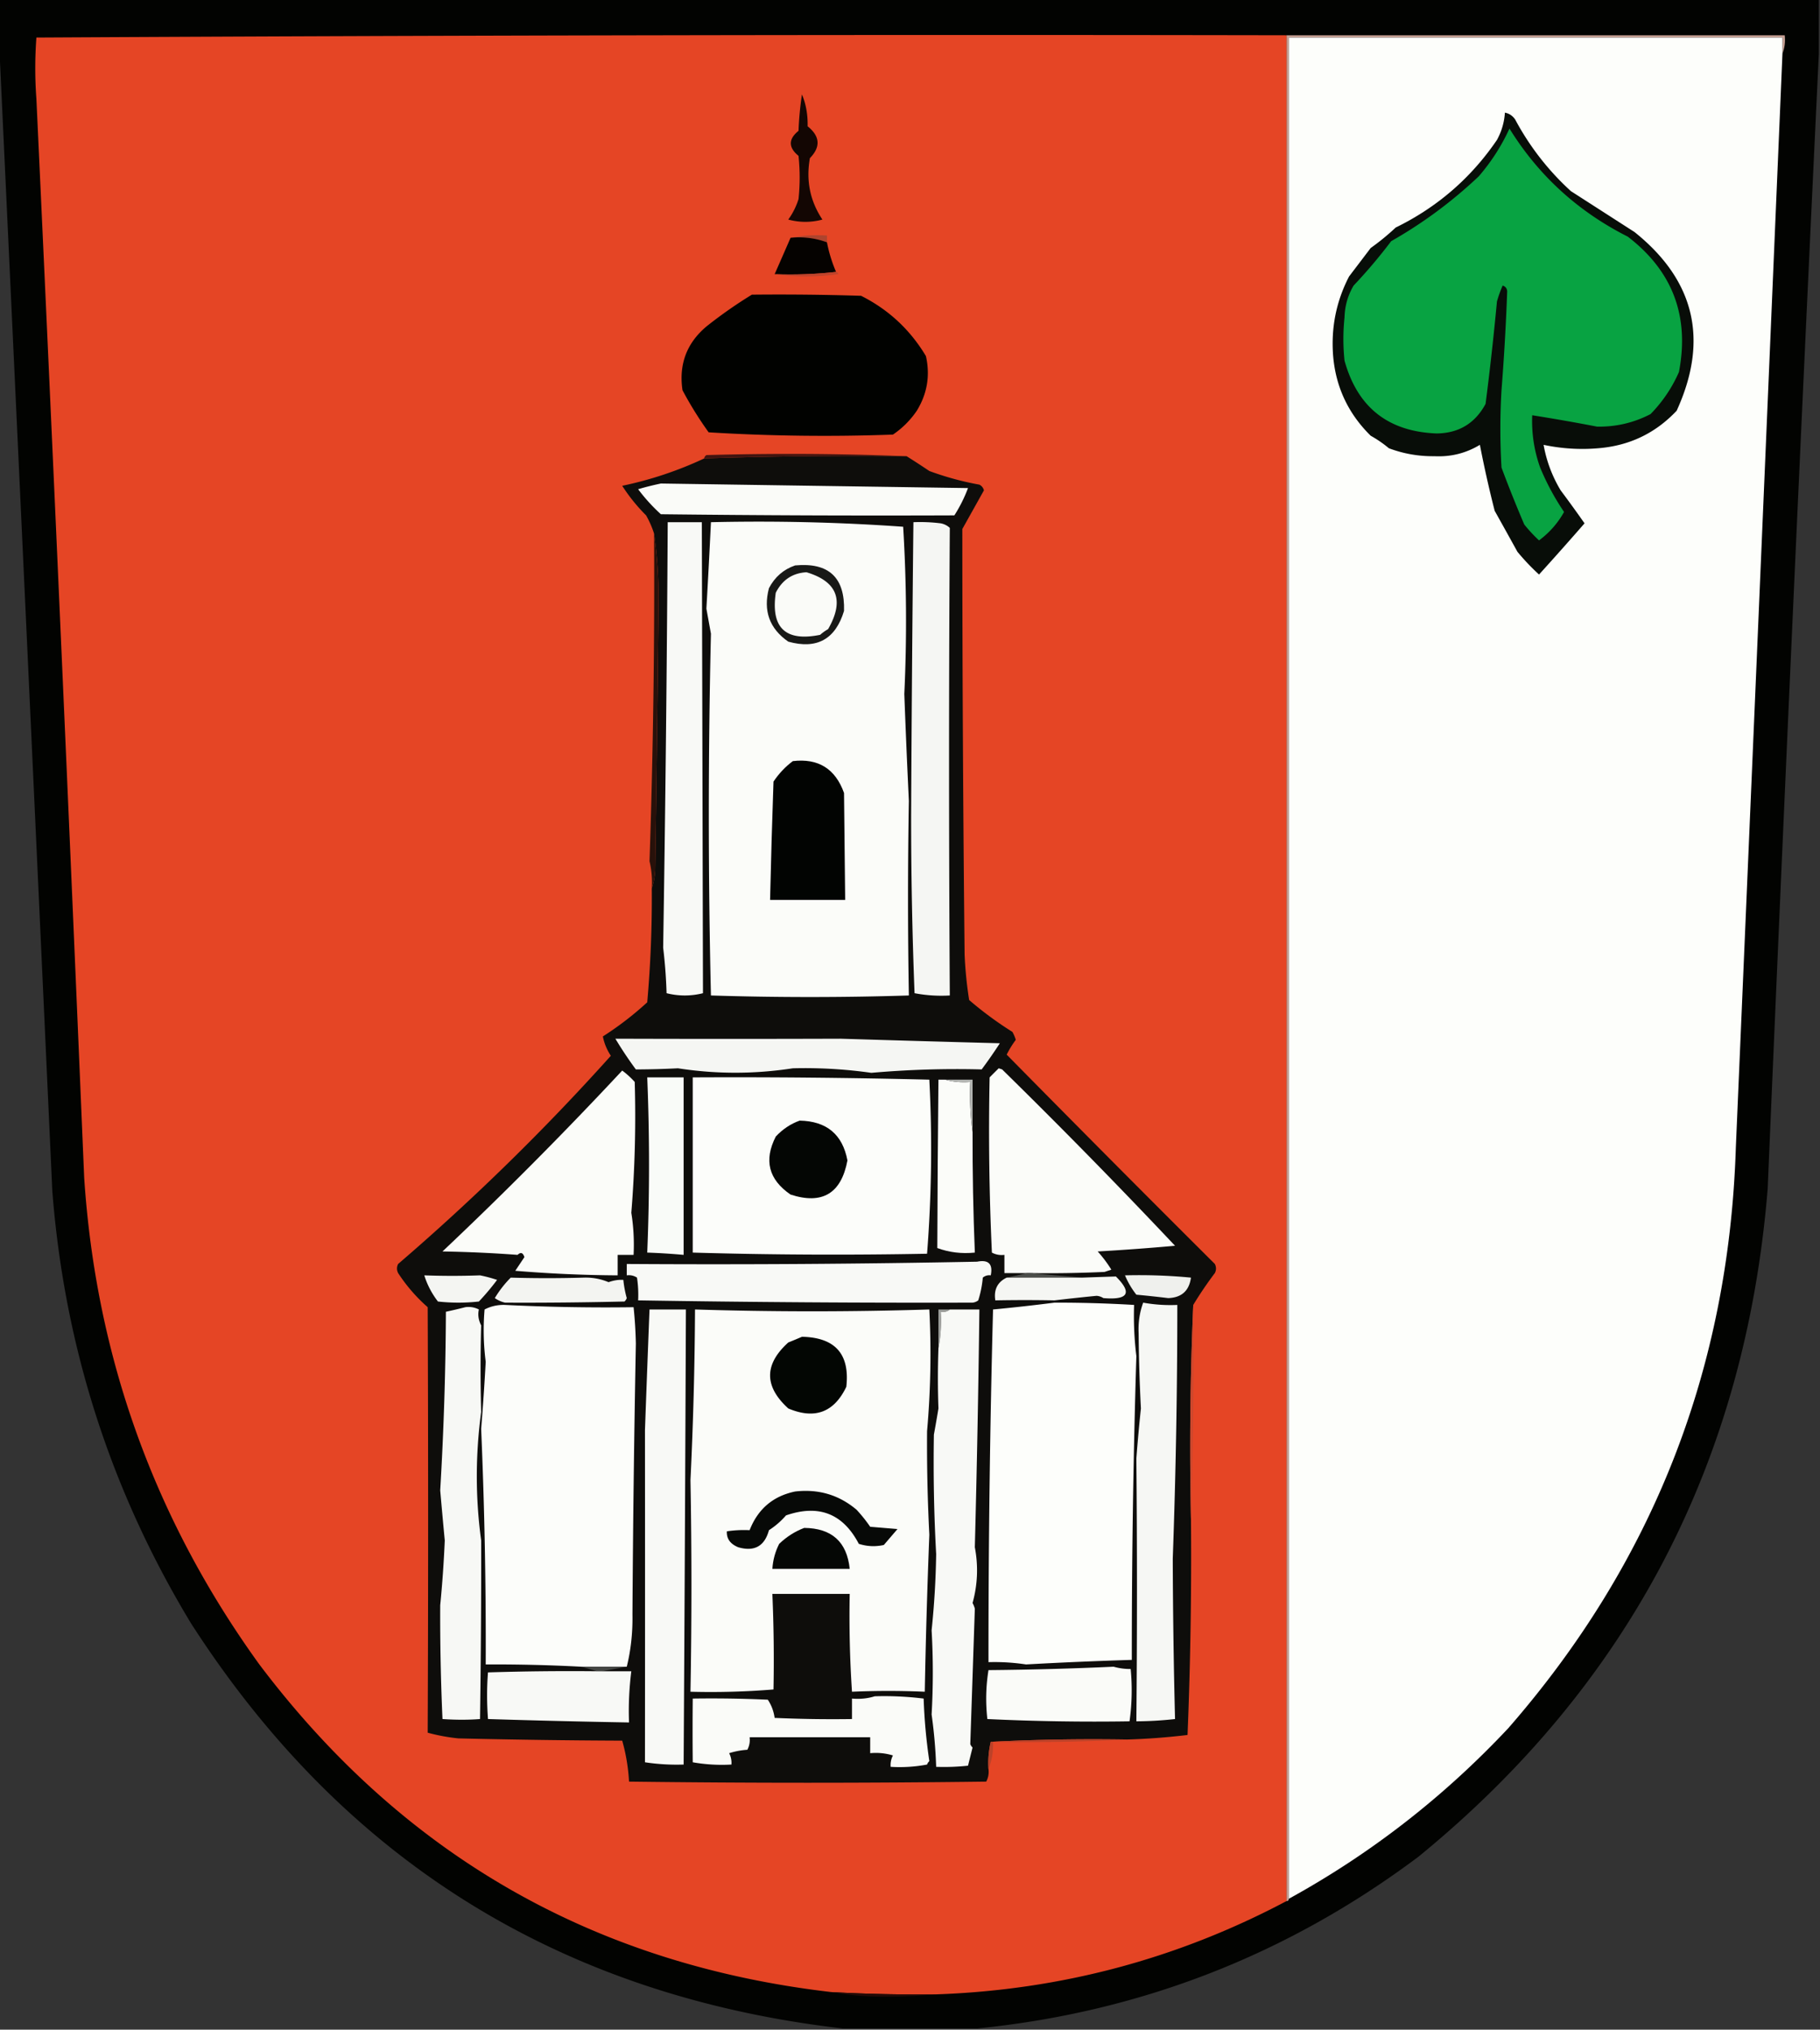 <svg xmlns="http://www.w3.org/2000/svg" width="800" height="892" style="shape-rendering:geometricPrecision;text-rendering:geometricPrecision;image-rendering:optimizeQuality;fill-rule:evenodd;clip-rule:evenodd"><rect width="100%" height="100%" fill="#333333" stroke="none"/><path style="opacity:1" fill="#020301" d="M-.5-.5h800v24a92061.966 92061.966 0 0 0-22.5 499c-9.774 120.068-60.941 217.901-153.5 293.5-57.607 43.15-122.273 68.316-194 75.5h-59c-123.844-14.309-219.344-73.643-286.5-178-35.332-58.336-55.666-121.67-61-190C15.247 354.34 7.413 185.34-.5 16.5v-17z"/><path style="opacity:1" fill="#c7a094" d="M565.5 15.5h219c.306 2.885-.027 5.552-1 8v-7h-217v818c0 .667-.333 1-1 1v-820z"/><path style="opacity:1" fill="#e54525" d="M565.5 15.5v820c-47.989 25.428-99.322 39.094-154 41a699.938 699.938 0 0 1-46-1c-104.368-12.102-188.202-60.102-251.5-144-46.138-63.839-71.805-135.172-77-214-6.63-158.018-13.63-316.018-21-474-.667-9-.667-18 0-27 183.097-1 366.264-1.333 549.5-1z"/><path style="opacity:1" fill="#fdfefb" d="M783.5 23.5a751715.233 751715.233 0 0 1-20.5 481c-3.119 97.18-36.452 182.18-100 255-28.338 30.214-60.505 55.214-96.5 75v-818h217v7z"/><path style="opacity:1" fill="#130603" d="M352.5 41.5c1.78 4.227 2.614 8.894 2.5 14 5.47 4.4 5.804 9.066 1 14-1.766 9.835.068 18.835 5.5 27-5 1.333-10 1.333-15 0a31.64 31.64 0 0 0 4.5-9 90.455 90.455 0 0 0 0-19c-4.51-3.693-4.51-7.36 0-11 .215-5.415.715-10.748 1.5-16z"/><path style="opacity:1" fill="#080d08" d="M661.5 49.5c1.871.359 3.371 1.359 4.5 3A117.264 117.264 0 0 0 690.5 84l28 18c26.521 21.262 32.688 47.429 18.5 78.5-9.321 9.909-20.821 15.409-34.5 16.5a81.6 81.6 0 0 1-24-1.5c1.264 7.109 3.764 13.775 7.5 20 3.59 4.804 7.09 9.638 10.5 14.5a1489.587 1489.587 0 0 1-20 22.5 98.663 98.663 0 0 1-9.5-10c-3.3-5.98-6.634-11.98-10-18a506.591 506.591 0 0 1-6.5-29c-6.105 3.69-12.772 5.357-20 5-6.913.085-13.58-1.082-20-3.5a52.108 52.108 0 0 0-8-5.5c-9.831-9.674-15.331-21.34-16.5-35-.993-12.412 1.34-24.079 7-35l9.5-12.5a105.735 105.735 0 0 0 11-9c18.26-8.93 33.094-21.764 44.5-38.5 2.056-3.768 3.222-7.768 3.5-12z"/><path style="opacity:1" fill="#08a342" d="M663.5 56.5c12.741 20.59 30.074 36.424 52 47.5 19.705 15.105 27.205 34.938 22.5 59.5-3.053 6.944-7.219 13.111-12.5 18.5-7.345 3.809-15.178 5.642-23.5 5.5a844.85 844.85 0 0 0-28.5-5 60.487 60.487 0 0 0 3.5 23 108.76 108.76 0 0 0 10.5 19.5c-2.752 4.922-6.418 9.088-11 12.5a65.066 65.066 0 0 1-6.5-7 582.625 582.625 0 0 1-10-25 289.106 289.106 0 0 1 0-34 1023.922 1023.922 0 0 0 2.5-43.5c-.113-1.28-.78-2.113-2-2.5a56.268 56.268 0 0 0-2.5 7 1311.082 1311.082 0 0 1-5 45c-4.597 8.55-11.764 12.883-21.5 13-21.308-.81-34.808-11.476-40.5-32a90.455 90.455 0 0 1 0-19c.13-5.052 1.463-9.719 4-14a228.87 228.87 0 0 0 16.5-19.5c13.917-7.9 26.75-17.4 38.5-28.5 5.533-6.415 10.033-13.415 13.5-21z"/><path style="opacity:1" fill="#ad442e" d="M347.5 104.5c5.14-.988 10.474-1.321 16-1v3c-5.032-1.87-10.365-2.537-16-2z"/><path style="opacity:1" fill="#050200" d="M347.5 104.5c5.635-.537 10.968.13 16 2a63.538 63.538 0 0 0 4 13c-8.818.993-17.818 1.327-27 1a4158.152 4158.152 0 0 0 7-16z"/><path style="opacity:1" fill="#bf432b" d="M367.5 119.5c.543.06.876.393 1 1-9.492 1.322-18.825 1.322-28 0 9.182.327 18.182-.007 27-1z"/><path style="opacity:1" fill="#010200" d="M330.5 129.5c16.003-.167 32.003 0 48 .5 12.064 6.064 21.564 14.897 28.5 26.5 1.912 8.529.579 16.529-4 24a39.314 39.314 0 0 1-10.5 10.5 831.247 831.247 0 0 1-81-1 160.788 160.788 0 0 1-11.5-18.5c-1.669-11.358 1.831-20.691 10.5-28a198.357 198.357 0 0 1 20-14z"/><path style="opacity:1" fill="#421410" d="M398.5 200.5a2028.55 2028.55 0 0 0-89 1c.111-.617.444-1.117 1-1.5 29.503-.83 58.836-.664 88 .5z"/><path style="opacity:1" fill="#0e0d0b" d="M398.5 200.5a340.985 340.985 0 0 1 10 6.5 129.86 129.86 0 0 0 22 6c1.016.519 1.682 1.353 2 2.5l-9.5 17a18503.5 18503.5 0 0 0 1 187c.289 6.708.955 13.375 2 20a156.997 156.997 0 0 0 19 14 16.2 16.2 0 0 1 1.5 3.5 42.275 42.275 0 0 0-4 6.5c30.24 30.701 60.74 61.367 91.5 92 .667 1.333.667 2.667 0 4a166.797 166.797 0 0 0-9.5 14 1459.462 1459.462 0 0 0-1 94 1930.39 1930.39 0 0 1-1.5 95 296.997 296.997 0 0 1-26.5 2c-20.011-.333-40.011 0-60 1a40.282 40.282 0 0 0-1 12c.239 1.967-.094 3.801-1 5.5a6159.42 6159.42 0 0 1-157 0c-.353-6.206-1.353-12.206-3-18a3615.356 3615.356 0 0 1-72-1 82.662 82.662 0 0 1-13.5-2.5c.258-62.309.258-124.642 0-187a73.125 73.125 0 0 1-13-15c-.667-1.333-.667-2.667 0-4a1009.514 1009.514 0 0 0 93.5-91.5c-1.767-2.707-2.934-5.54-3.5-8.5a141.17 141.17 0 0 0 19.5-15 520.382 520.382 0 0 0 2-50c.817-2.469 1.317-5.135 1.5-8 .58-40.098 1.08-79.931 1.5-119.5-.002-9.858-.668-19.358-2-28.5a42.302 42.302 0 0 0-3.5-8 77.36 77.36 0 0 1-10.5-13c12.412-2.582 24.412-6.582 36-12a2028.55 2028.55 0 0 1 89-1z"/><path style="opacity:1" fill="#fafbf8" d="M290.5 212.5c44.981.677 89.981 1.344 135 2a63.881 63.881 0 0 1-6 12c-43.001.167-86.001 0-129-.5a77.742 77.742 0 0 1-10-11 127.108 127.108 0 0 1 10-2.5z"/><path style="opacity:1" fill="#f8f9f6" d="M293.5 229.5h15c.174 69.036.341 138.036.5 207-5.333 1.333-10.667 1.333-16 0a224.398 224.398 0 0 0-1.5-20c.996-62.51 1.662-124.843 2-187z"/><path style="opacity:1" fill="#fbfcf9" d="M312.5 229.5c28.392-.653 56.559.013 84.5 2a683.935 683.935 0 0 1 .5 73.5c.586 15.73 1.252 31.397 2 47a2461.538 2461.538 0 0 0 0 85.5c-28.994.913-57.994.913-87 0a3392.977 3392.977 0 0 1 0-159l-2-11a3922.857 3922.857 0 0 0 2-38z"/><path style="opacity:1" fill="#f5f6f3" d="M401.5 229.5a72.367 72.367 0 0 1 12 .5c1.544.29 2.877.956 4 2-.445 67.294-.445 135.794 0 205.5a62.792 62.792 0 0 1-15.5-1 1975.522 1975.522 0 0 1-1.5-78.5c.204-42.85.538-85.683 1-128.5z"/><path style="opacity:1" fill="#29110a" d="M287.5 234.5c1.332 9.142 1.998 18.642 2 28.5-.42 39.569-.92 79.402-1.5 119.5-.183 2.865-.683 5.531-1.5 8a40.282 40.282 0 0 0-1-12 3657.856 3657.856 0 0 0 2-144z"/><path style="opacity:1" fill="#181917" d="M349.5 248.5c14.777-1.387 21.943 5.279 21.5 20-3.785 12.475-11.951 16.975-24.5 13.5-8.276-5.743-11.11-13.576-8.5-23.5 2.577-4.927 6.411-8.26 11.5-10z"/><path style="opacity:1" fill="#fafbf8" d="M354.5 251.5c13.583 4.067 16.75 12.4 9.5 25a20.499 20.499 0 0 0-3.5 2.5c-15.243 3.091-21.743-3.076-19.5-18.5 2.86-5.651 7.36-8.651 13.5-9z"/><path style="opacity:1" fill="#020402" d="M348.5 334.5c11.185-1.324 18.685 3.343 22.5 14 .137 15.575.304 31.242.5 47h-33c.384-17.271.884-34.604 1.5-52 2.362-3.527 5.196-6.527 8.5-9z"/><path style="opacity:1" fill="#f5f6f3" d="M270.5 456.5c33.03.111 66.03.111 99 0 23.451.719 46.784 1.386 70 2a220.905 220.905 0 0 1-8 11.5 427.303 427.303 0 0 0-48.5 1.5 207.693 207.693 0 0 0-34.5-2c-16.888 2.597-33.721 2.597-50.5 0-6.048.314-12.214.481-18.5.5-3.248-4.4-6.248-8.9-9-13.5z"/><path style="opacity:1" fill="#fbfcf9" d="M452.5 559.5h-11v-8c-1.967.239-3.801-.094-5.5-1a1155.211 1155.211 0 0 1-1-77 274.262 274.262 0 0 1 4-4l1.5.5a2776.632 2776.632 0 0 1 76 77.5 1031.329 1031.329 0 0 1-34 2.5 55.337 55.337 0 0 1 6 8l-3 1c-10.995.5-21.995.667-33 .5zM273.5 470.5c1.917 1.409 3.75 3.076 5.5 5a523.643 523.643 0 0 1-1.5 57.5 88.665 88.665 0 0 1 1 18.5h-7v9a580.229 580.229 0 0 1-45-2l4-6c-.605-1.981-1.605-2.315-3-1a579.766 579.766 0 0 0-33-1.5 1775.569 1775.569 0 0 0 79-79.5z"/><path style="opacity:1" fill="#f9fbf8" d="M284.5 473.5h16v78a291.573 291.573 0 0 0-16-1 940.61 940.61 0 0 0 0-77z"/><path style="opacity:1" fill="#fcfdfa" d="M304.5 473.5c34.674-.184 69.341.149 104 1a592.02 592.02 0 0 1-1 76.5c-34.501.659-68.834.493-103-.5v-77z"/><path style="opacity:1" fill="#fbfcf9" d="M415.5 474.5c3.462.982 7.129 1.315 11 1-.325 7.519.008 14.852 1 22-.042 17.642.291 35.309 1 53-5.803.587-11.303-.08-16.5-2 .074-24.463.241-49.13.5-74h3z"/><path style="opacity:1" fill="#b4b6b3" d="M415.5 474.5h12v23c-.992-7.148-1.325-14.481-1-22-3.871.315-7.538-.018-11-1z"/><path style="opacity:1" fill="#040604" d="M351.5 492.5c11.853.232 18.853 6.066 21 17.5-2.719 14.522-11.052 19.522-25 15-9.652-6.596-11.819-15.096-6.5-25.5 3.043-3.254 6.543-5.587 10.5-7z"/><path style="opacity:1" fill="#f8f9f6" d="M429.5 554.5c5-1 7 1 6 6-1.322-.17-2.489.163-3.5 1a45.984 45.984 0 0 1-2 10 4.933 4.933 0 0 1-2.5 1c-48.962.128-97.962-.206-147-1a50.464 50.464 0 0 0-.5-10c-1.356-.88-2.856-1.214-4.5-1v-5c51.503.332 102.836-.001 154-1z"/><path style="opacity:1" fill="#4b4d4a" d="M451.5 559.5h1l23 2h-33l9-2z"/><path style="opacity:1" fill="#eff0ed" d="M494.5 560.5c9.706-.255 19.373.079 29 1-.793 5.792-4.126 8.792-10 9a497.465 497.465 0 0 0-14-1.5 36.74 36.74 0 0 1-5-8.5z"/><path style="opacity:1" fill="#f4f5f2" d="M186.5 560.5c8.222.301 16.388.301 24.5 0a61.04 61.04 0 0 1 7.5 2 108.03 108.03 0 0 1-8 9.5c-6 .667-12 .667-18 0-2.709-3.521-4.709-7.354-6-11.5z"/><path style="opacity:1" fill="#f3f4f1" d="M224.5 561.5a552.43 552.43 0 0 0 32 0c3.83-.133 7.496.534 11 2 2.292-.809 4.459-1.143 6.5-1 .27 2.724.77 5.391 1.5 8a3.647 3.647 0 0 1-1 1.5c-17.94.415-35.44.582-52.5.5a12.793 12.793 0 0 1-4.5-2 47.22 47.22 0 0 1 7-9z"/><path style="opacity:1" fill="#f5f6f3" d="M442.5 561.5h33c5.033-.172 10.033-.339 15-.5 7.283 7.25 5.45 10.416-5.5 9.5a6.293 6.293 0 0 0-3-1 847.724 847.724 0 0 0-18.5 2 674.698 674.698 0 0 0-26 0c-.729-4.696.938-8.03 5-10z"/><path style="opacity:1" fill="#fdfefb" d="M463.5 572.5c11.68-.027 23.346.306 35 1a145.381 145.381 0 0 0 1 22.5 4298.225 4298.225 0 0 0-2 133.5 1879.71 1879.71 0 0 0-46.5 2 92.202 92.202 0 0 0-16.5-1 5785.88 5785.88 0 0 1 2-155 841.247 841.247 0 0 0 27-3z"/><path style="opacity:1" fill="#f6f7f4" d="M502.5 572.5a67.246 67.246 0 0 0 15 1c.005 37.243-.662 74.41-2 111.5.073 23.597.406 47.097 1 70.5-5.645.634-11.311.968-17 1 .357-38.248.357-76.748 0-115.5a708.237 708.237 0 0 1 2-22 750.763 750.763 0 0 1-1-33c-.236-4.715.431-9.215 2-13.5z"/><path style="opacity:1" fill="#fcfdfa" d="M275.5 732.5h-20a729.5 729.5 0 0 0-42-1c.142-34.58-.524-69.08-2-103.5.79-9.767 1.457-19.6 2-29.5a108.653 108.653 0 0 1-.5-23c2.795-1.44 5.795-2.107 9-2a895.21 895.21 0 0 0 56.5 1c.555 5.307.888 10.64 1 16a9112.664 9112.664 0 0 0-1.5 119c.139 8.065-.695 15.732-2.5 23z"/><path style="opacity:1" fill="#f7f8f5" d="M204.5 574.5a9.86 9.86 0 0 1 6 1c-.538 2.264-.204 4.597 1 7a689.633 689.633 0 0 0 0 38c-2.548 18.965-2.548 37.798 0 56.5.045 25.961-.122 52.128-.5 78.5-5.137.4-10.637.4-16.5 0a1016.016 1016.016 0 0 1-1-50 515.117 515.117 0 0 0 2-28.5 2926.022 2926.022 0 0 1-2-22 1437.672 1437.672 0 0 0 2.5-78.5 206.139 206.139 0 0 0 8.5-2z"/><path style="opacity:1" fill="#f8f9f6" d="M285.5 575.5h16c-.264 67.076-.597 133.742-1 200a92.74 92.74 0 0 1-17-1c.041-48.997.041-97.663 0-146 .64-17.723 1.306-35.389 2-53z"/><path style="opacity:1" fill="#fbfcf9" d="M305.5 575.5c34.366 1.073 68.7 1.073 103 0 .905 17.867.571 35.7-1 53.5a774.198 774.198 0 0 0 1 45.5 3209.81 3209.81 0 0 0-2 69 362.51 362.51 0 0 0-32 0 500.633 500.633 0 0 1-1-43h-34c.604 13.838.771 27.838.5 42a338.482 338.482 0 0 1-36.5 1c.562-31.034.562-62.034 0-93a1715.07 1715.07 0 0 0 2-75z"/><path style="opacity:1" fill="#9d9f9c" d="M417.5 575.5c-1.068.934-2.401 1.268-4 1 .321 5.526-.012 10.86-1 16v-17h5z"/><path style="opacity:1" fill="#f8f9f6" d="M417.5 575.5h13a7632.728 7632.728 0 0 1-2 104.5c1.565 8.27 1.232 16.437-1 24.5.431.793.765 1.627 1 2.5-.661 19.846-1.328 39.679-2 59.5a3.647 3.647 0 0 0 1 1.5l-2 8a98.432 98.432 0 0 1-14 .5 216.936 216.936 0 0 0-2-23c.7-12.367.7-24.701 0-37a375.902 375.902 0 0 0 2-33.5c-.956-17.204-1.289-34.704-1-52.5.702-3.817 1.369-7.65 2-11.5-.32-8.782-.32-17.616 0-26.5.988-5.14 1.321-10.474 1-16 1.599.268 2.932-.066 4-1z"/><path style="opacity:1" fill="#030603" d="M352.5 587.5c14.626.298 21.126 7.631 19.5 22-5.393 11.245-13.893 14.411-25.5 9.5-10.658-9.699-10.658-19.366 0-29a219.403 219.403 0 0 0 6-2.5z"/><path style="opacity:1" fill="#cd472c" d="M524.5 573.5c.332 31.504-.002 62.838-1 94a1459.462 1459.462 0 0 1 1-94z"/><path style="opacity:1" fill="#070907" d="M349.5 655.5c10.275-1.187 19.275 1.48 27 8a64.603 64.603 0 0 1 6 7.5l12 1-6 7c-3.711.825-7.378.659-11-.5-6.963-13.306-17.63-17.472-32-12.5a34.706 34.706 0 0 1-7.5 6.5c-1.916 7.043-6.416 9.543-13.5 7.5-3.51-1.44-5.177-3.773-5-7a50.464 50.464 0 0 1 10-.5c3.654-9.328 10.321-14.995 20-17z"/><path style="opacity:1" fill="#050705" d="M353.5 671.5c12.114.12 18.781 6.12 20 18h-34c.26-3.923 1.26-7.59 3-11 3.257-3.12 6.924-5.453 11-7z"/><path style="opacity:1" fill="#434542" d="M255.5 732.5h20l-11 2h-2l-7-2z"/><path style="opacity:1" fill="#fafbf8" d="M489.5 732.5c2.538.708 5.038 1.041 7.5 1a98.558 98.558 0 0 1-.5 23 985.248 985.248 0 0 1-62.5-1c-.812-7.247-.646-14.414.5-21.5 18.505-.168 36.838-.668 55-1.5z"/><path style="opacity:1" fill="#f8f9f6" d="M262.5 734.5h15c-.956 7.667-1.289 15.167-1 22.5a4367.55 4367.55 0 0 1-62-1.5c-.525-7.149-.525-13.982 0-20.5 15.997-.5 31.997-.667 48-.5z"/><path style="opacity:1" fill="#fafbf8" d="M384.5 745.5c7.072-.223 14.239.11 21.5 1a243.193 243.193 0 0 0 2.5 27.5 3.647 3.647 0 0 0-1 1.5 64.873 64.873 0 0 1-16 1 9.108 9.108 0 0 1 1-5 25.879 25.879 0 0 0-10-1v-7h-53c.239 1.967-.094 3.801-1 5.5a34.251 34.251 0 0 0-8 1.5 9.108 9.108 0 0 1 1 5 73.133 73.133 0 0 1-17-1c-.09-9.213-.09-18.546 0-28 11.005-.167 22.005 0 33 .5 1.591 2.386 2.591 5.053 3 8 11.328.5 22.662.667 34 .5v-9c3.542.313 6.875-.021 10-1z"/><path style="opacity:1" fill="#bc4229" d="M495.5 764.5a871.155 871.155 0 0 1-59 1c.156 4.264-.511 8.264-2 12a40.282 40.282 0 0 1 1-12c19.989-1 39.989-1.333 60-1z"/><path style="opacity:1" fill="#230a06" d="M365.5 875.5a699.938 699.938 0 0 0 46 1c-7.493.666-15.159 1-23 1-8.03-.002-15.697-.669-23-2z"/></svg>